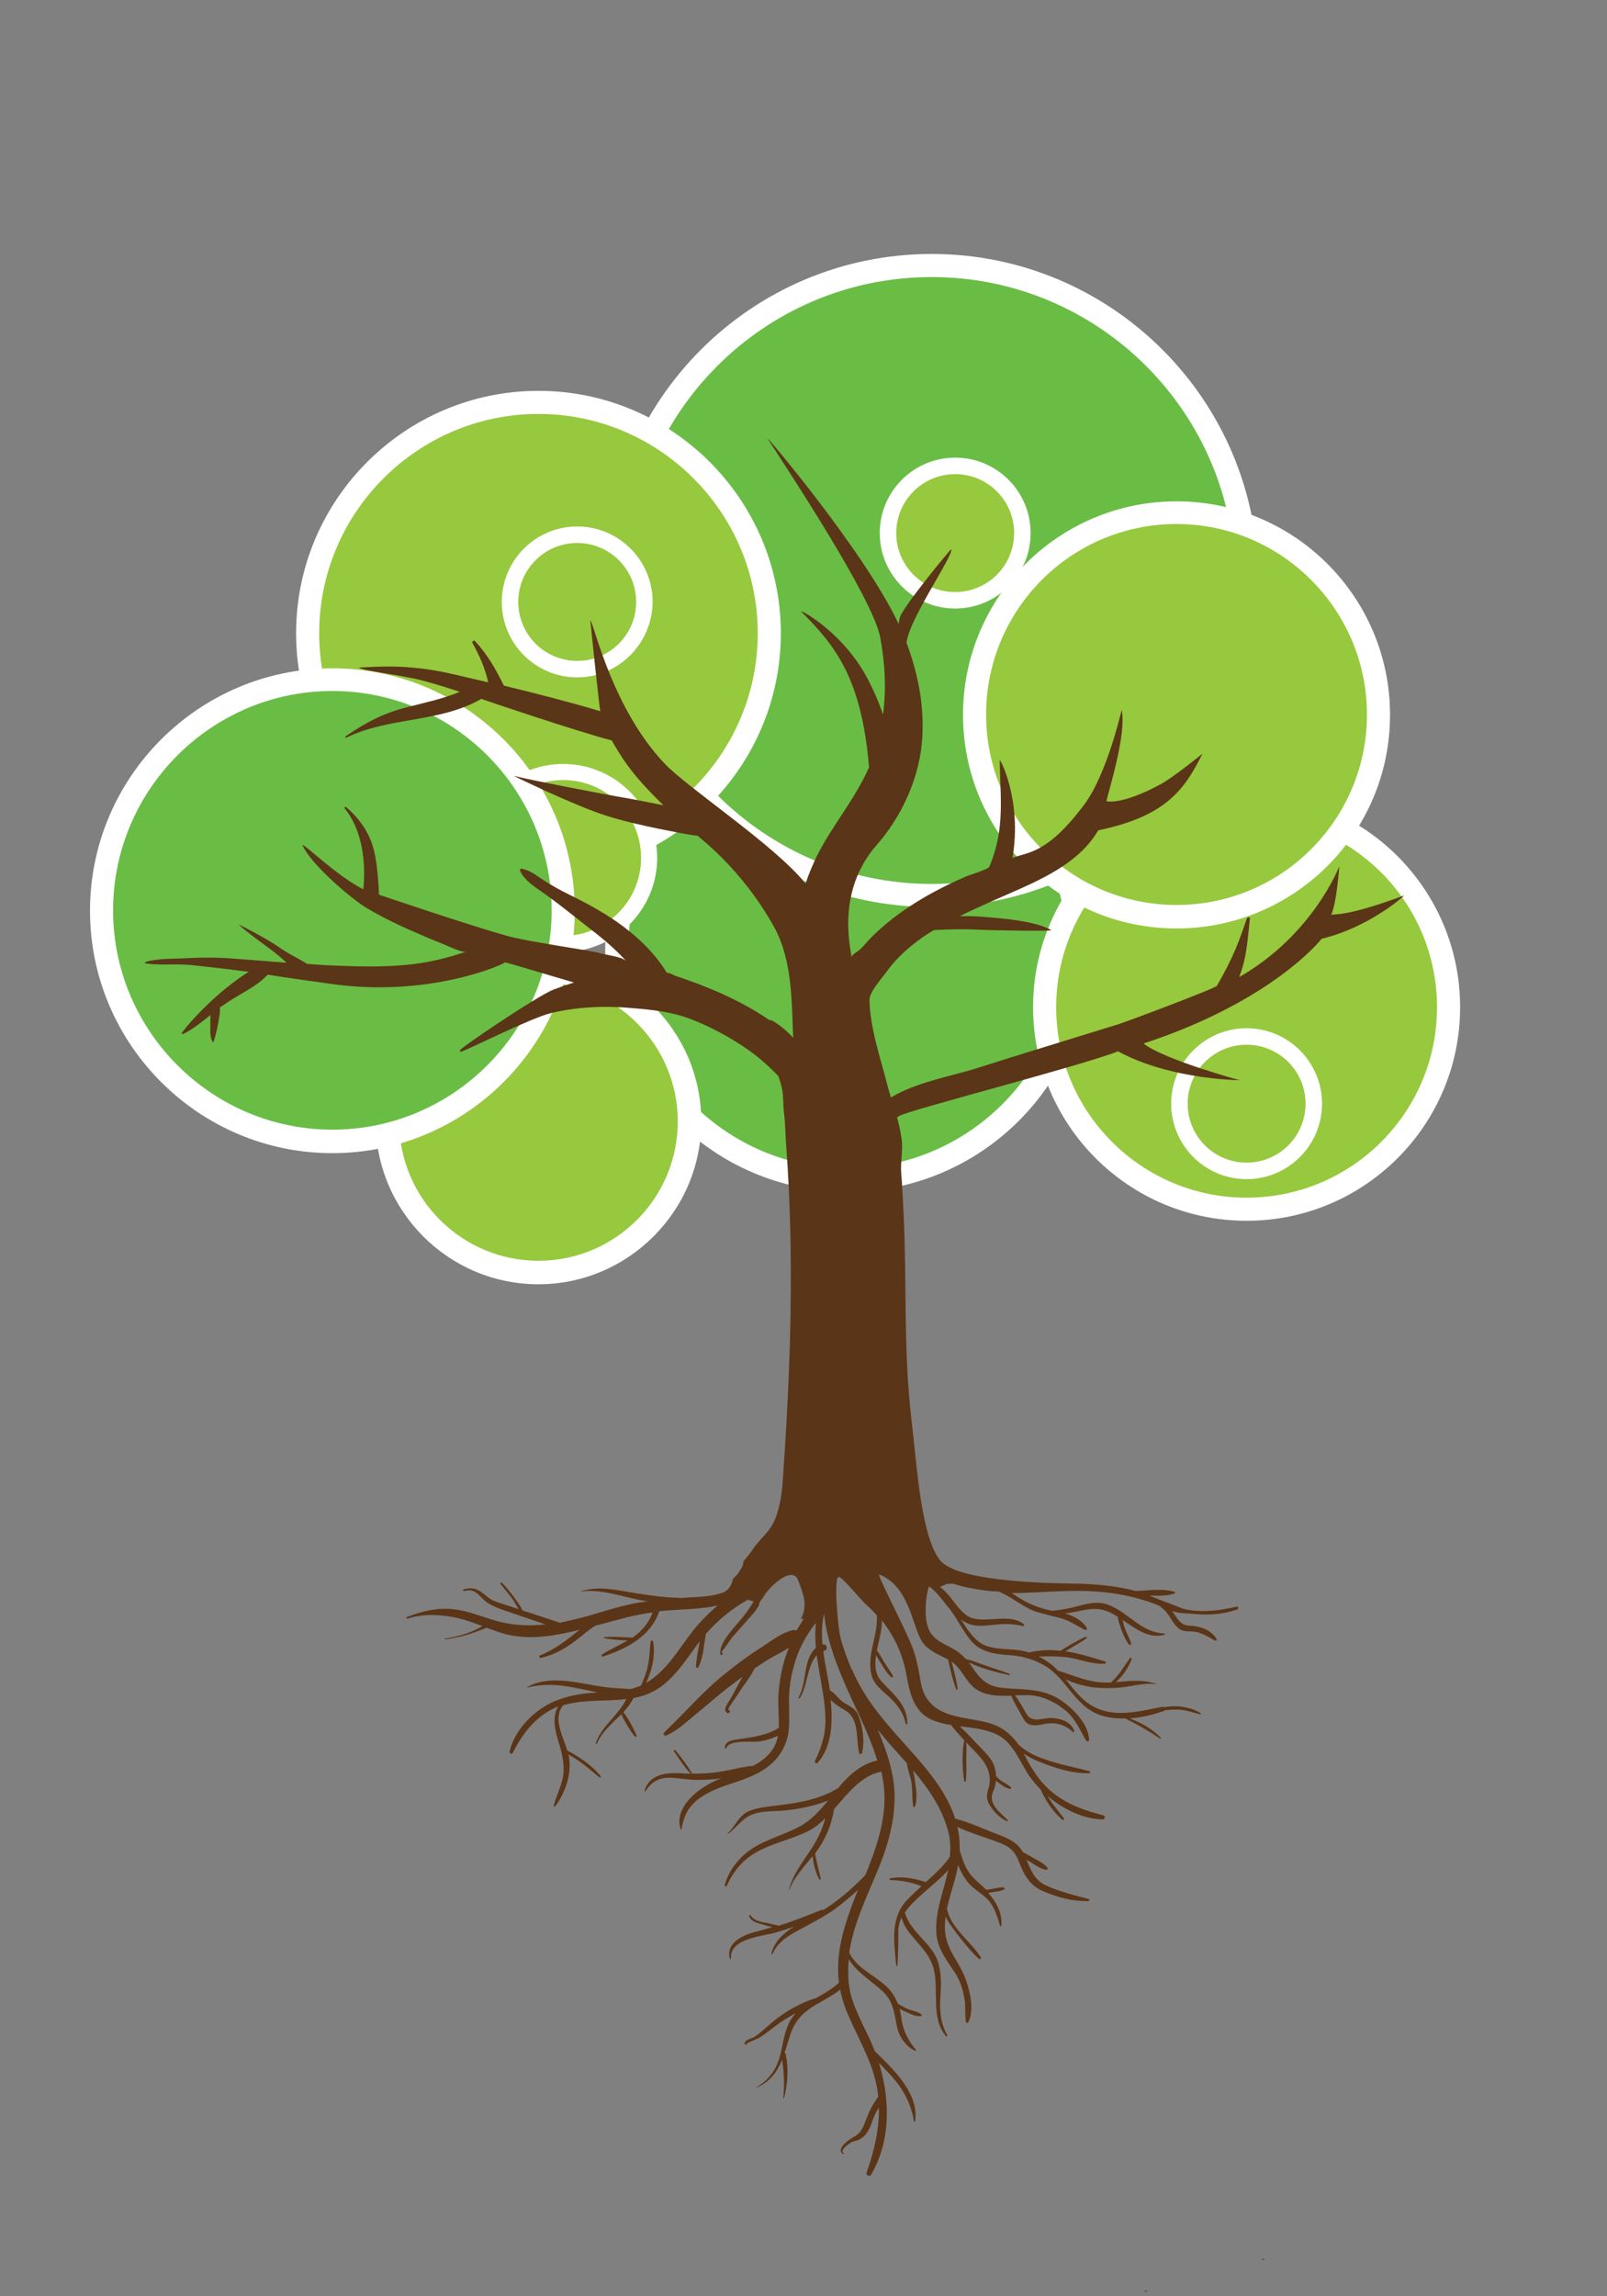 <?xml version="1.0" encoding="utf-8"?>
<svg id="brand-icon" viewBox="0 0 389.874 556.921" version="1.1" xmlns="http://www.w3.org/2000/svg" x="0px" y="0px" enable-background="new 0 0 1400 980" width="389.874px" height="556.921px"><rect x="0" y="0" width="389.874" height="556.921" fill="#808080" stroke="none"/><rect id="ee-background" x="0" y="0" width="389.874" height="556.921" style="fill: white; fill-opacity: 0; pointer-events: none;"/>

<g transform="matrix(1, 0, 0, 1, -904.863, 0)">
		<path d="M 1166.5 230.2 A 56 56 0 0 1 1110.5 286.2 A 56 56 0 0 1 1054.5 230.2 A 56 56 0 0 1 1110.5 174.2 A 56 56 0 0 1 1166.5 230.2 Z" fill="#69BD45"/>
		<path fill="#FFFFFF" d="M1110.5,289.1c-32.4,0-58.8-26.4-58.8-58.8s26.4-58.8,58.8-58.8c32.4,0,58.8,26.4,58.8,58.8&#10;&#9;&#9;&#9;S1142.9,289.1,1110.5,289.1z M1110.5,177c-29.3,0-53.2,23.9-53.2,53.2s23.9,53.2,53.2,53.2c29.3,0,53.2-23.9,53.2-53.2&#10;&#9;&#9;&#9;S1139.8,177,1110.5,177z"/>
	</g><path d="M 1072.1 272 A 36.6 36.6 0 0 1 1035.5 308.6 A 36.6 36.6 0 0 1 998.9 272 A 36.6 36.6 0 0 1 1035.5 235.4 A 36.6 36.6 0 0 1 1072.1 272 Z" fill="#96C93D" transform="matrix(1, 0, 0, 1, -904.863, 0)"/><path fill="#FFFFFF" d="M1035.5,311.5c-21.8,0-39.5-17.7-39.5-39.5s17.7-39.5,39.5-39.5s39.5,17.7,39.5,39.5&#10;&#9;&#9;&#9;S1057.2,311.5,1035.5,311.5z M1035.5,238.2c-18.7,0-33.8,15.2-33.8,33.8c0,18.7,15.2,33.8,33.8,33.8c18.7,0,33.8-15.2,33.8-33.8&#10;&#9;&#9;&#9;C1069.3,253.4,1054.1,238.2,1035.5,238.2z" transform="matrix(1, 0, 0, 1, -904.863, 0)"/><path d="M 1256.3 244.3 A 49 49 0 0 1 1207.3 293.3 A 49 49 0 0 1 1158.3 244.3 A 49 49 0 0 1 1207.3 195.3 A 49 49 0 0 1 1256.3 244.3 Z" fill="#96C93D" transform="matrix(1, 0, 0, 1, -904.863, 0)"/><path fill="#FFFFFF" d="M1207.3,296.1c-28.6,0-51.8-23.2-51.8-51.8s23.2-51.8,51.8-51.8c28.6,0,51.8,23.2,51.8,51.8&#10;&#9;&#9;&#9;S1235.9,296.1,1207.3,296.1z M1207.3,198.1c-25.5,0-46.2,20.7-46.2,46.2s20.7,46.2,46.2,46.2c25.5,0,46.2-20.7,46.2-46.2&#10;&#9;&#9;&#9;S1232.8,198.1,1207.3,198.1z" transform="matrix(1, 0, 0, 1, -904.863, 0)"/><path d="M 1207.3 140.8 A 76.4 76.4 0 0 1 1130.9 217.2 A 76.4 76.4 0 0 1 1054.5 140.8 A 76.4 76.4 0 0 1 1130.9 64.4 A 76.4 76.4 0 0 1 1207.3 140.8 Z" fill="#69BD45" transform="matrix(1, 0, 0, 1, -904.863, 0)"/><path fill="#FFFFFF" d="M1130.9,220c-43.7,0-79.2-35.5-79.2-79.2s35.5-79.2,79.2-79.2c43.7,0,79.2,35.5,79.2,79.2&#10;&#9;&#9;&#9;S1174.6,220,1130.9,220z M1130.9,67.2c-40.6,0-73.6,33-73.6,73.6c0,40.6,33,73.6,73.6,73.6c40.6,0,73.6-33,73.6-73.6&#10;&#9;&#9;&#9;C1204.5,100.2,1171.5,67.2,1130.9,67.2z" transform="matrix(1, 0, 0, 1, -904.863, 0)"/><path d="M 1239.3 173.4 A 49 49 0 0 1 1190.3 222.4 A 49 49 0 0 1 1141.3 173.4 A 49 49 0 0 1 1190.3 124.4 A 49 49 0 0 1 1239.3 173.4 Z" fill="#96C93D" transform="matrix(1, 0, 0, 1, -904.863, 0)"/><path fill="#FFFFFF" d="M1190.3,225.2c-28.6,0-51.8-23.2-51.8-51.8s23.2-51.8,51.8-51.8c28.6,0,51.8,23.2,51.8,51.8&#10;&#9;&#9;&#9;S1218.9,225.2,1190.3,225.2z M1190.3,127.1c-25.5,0-46.2,20.7-46.2,46.2c0,25.5,20.7,46.2,46.2,46.2c25.5,0,46.2-20.7,46.2-46.2&#10;&#9;&#9;&#9;C1236.5,147.9,1215.8,127.1,1190.3,127.1z" transform="matrix(1, 0, 0, 1, -904.863, 0)"/><path d="M 1091.5 153.6 A 56 56 0 0 1 1035.5 209.6 A 56 56 0 0 1 979.5 153.6 A 56 56 0 0 1 1035.5 97.6 A 56 56 0 0 1 1091.5 153.6 Z" fill="#96C93D" transform="matrix(1, 0, 0, 1, -904.863, 0)"/><path fill="#FFFFFF" d="M1035.5,212.4c-32.4,0-58.8-26.4-58.8-58.8c0-32.4,26.4-58.8,58.8-58.8c32.4,0,58.8,26.4,58.8,58.8&#10;&#9;&#9;&#9;C1094.3,186,1067.9,212.4,1035.5,212.4z M1035.5,100.4c-29.3,0-53.2,23.9-53.2,53.2s23.9,53.2,53.2,53.2&#10;&#9;&#9;&#9;c29.3,0,53.2-23.9,53.2-53.2S1064.8,100.4,1035.5,100.4z" transform="matrix(1, 0, 0, 1, -904.863, 0)"/><path d="M 1062.3 208 A 20.8 20.8 0 0 1 1041.5 228.8 A 20.8 20.8 0 0 1 1020.7 208 A 20.8 20.8 0 0 1 1041.5 187.2 A 20.8 20.8 0 0 1 1062.3 208 Z" fill="#96C93D" transform="matrix(1, 0, 0, 1, -904.863, 0)"/><path fill="#FFFFFF" d="M1041.5,230.9c-12.6,0-22.8-10.2-22.8-22.8c0-12.6,10.2-22.8,22.8-22.8c12.6,0,22.8,10.2,22.8,22.8&#10;&#9;&#9;&#9;C1064.3,220.6,1054.1,230.9,1041.5,230.9z M1041.5,189.2c-10.4,0-18.9,8.5-18.9,18.9c0,10.4,8.5,18.9,18.9,18.9&#10;&#9;&#9;&#9;c10.4,0,18.9-8.5,18.9-18.9C1060.4,197.6,1051.9,189.2,1041.5,189.2z" transform="matrix(1, 0, 0, 1, -904.863, 0)"/><path d="M 1061.2 146 A 16.3 16.3 0 0 1 1044.9 162.3 A 16.3 16.3 0 0 1 1028.6 146 A 16.3 16.3 0 0 1 1044.9 129.7 A 16.3 16.3 0 0 1 1061.2 146 Z" fill="#96C93D" transform="matrix(1, 0, 0, 1, -904.863, 0)"/><path fill="#FFFFFF" d="M1044.9,164.3c-10.1,0-18.3-8.2-18.3-18.3c0-10.1,8.2-18.3,18.3-18.3c10.1,0,18.3,8.2,18.3,18.3&#10;&#9;&#9;&#9;C1063.1,156.1,1054.9,164.3,1044.9,164.3z M1044.9,131.7c-7.9,0-14.3,6.4-14.3,14.3s6.4,14.3,14.3,14.3c7.9,0,14.3-6.4,14.3-14.3&#10;&#9;&#9;&#9;S1052.8,131.7,1044.9,131.7z" transform="matrix(1, 0, 0, 1, -904.863, 0)"/><path d="M 1152.9 129.4 A 16.3 16.3 0 0 1 1136.6 145.7 A 16.3 16.3 0 0 1 1120.3 129.4 A 16.3 16.3 0 0 1 1136.6 113.1 A 16.3 16.3 0 0 1 1152.9 129.4 Z" fill="#96C93D" transform="matrix(1, 0, 0, 1, -904.863, 0)"/><path fill="#FFFFFF" d="M1136.6,147.6c-10.1,0-18.3-8.2-18.3-18.3s8.2-18.3,18.3-18.3c10.1,0,18.3,8.2,18.3,18.3&#10;&#9;&#9;&#9;S1146.7,147.6,1136.6,147.6z M1136.6,115c-7.9,0-14.3,6.4-14.3,14.3s6.4,14.3,14.3,14.3c7.9,0,14.3-6.4,14.3-14.3&#10;&#9;&#9;&#9;S1144.5,115,1136.6,115z" transform="matrix(1, 0, 0, 1, -904.863, 0)"/><path d="M 1223.6 267.7 A 16.3 16.3 0 0 1 1207.3 284 A 16.3 16.3 0 0 1 1191 267.7 A 16.3 16.3 0 0 1 1207.3 251.4 A 16.3 16.3 0 0 1 1223.6 267.7 Z" fill="#96C93D" transform="matrix(1, 0, 0, 1, -904.863, 0)"/><path fill="#FFFFFF" d="M1207.3,286c-10.1,0-18.3-8.2-18.3-18.3c0-10.1,8.2-18.3,18.3-18.3s18.3,8.2,18.3,18.3&#10;&#9;&#9;&#9;C1225.6,277.8,1217.4,286,1207.3,286z M1207.3,253.4c-7.9,0-14.3,6.4-14.3,14.3s6.4,14.3,14.3,14.3s14.3-6.4,14.3-14.3&#10;&#9;&#9;&#9;S1215.2,253.4,1207.3,253.4z" transform="matrix(1, 0, 0, 1, -904.863, 0)"/>




<path fill="#274F2A" d="M1211.7,547.9c-0.2,0.2-0.3,0.3-0.3,0.3s-0.2-0.1-0.5-0.3" transform="matrix(1, 0, 0, 1, -904.863, 0)"/><path fill="#274F2A" d="M1183.2,555.6c-0.2,0.2-0.3,0.3-0.3,0.3s-0.2-0.1-0.5-0.3" transform="matrix(1, 0, 0, 1, -904.863, 0)"/>
<path d="M 1238.919 92.108" style="fill: rgb(255, 255, 255); fill-opacity: 1; stroke: rgb(0, 0, 0); stroke-opacity: 1; stroke-width: 0; paint-order: fill;" transform="matrix(1, 0, 0, 1, -904.863, 0)"/><path d="M 1041.5 220.9 A 56 56 0 0 1 985.5 276.9 A 56 56 0 0 1 929.5 220.9 A 56 56 0 0 1 985.5 164.9 A 56 56 0 0 1 1041.5 220.9 Z" fill="#69BD45" transform="matrix(1, 0, 0, 1, -904.863, 0)"/><path fill="#FFFFFF" d="M985.5,279.7c-32.4,0-58.8-26.4-58.8-58.8c0-32.4,26.4-58.8,58.8-58.8c32.4,0,58.8,26.4,58.8,58.8&#10;&#9;&#9;&#9;C1044.3,253.3,1017.9,279.7,985.5,279.7z M985.5,167.6c-29.3,0-53.2,23.9-53.2,53.2c0,29.3,23.9,53.2,53.2,53.2&#10;&#9;&#9;&#9;c29.3,0,53.2-23.9,53.2-53.2C1038.7,191.5,1014.8,167.6,985.5,167.6z" transform="matrix(1, 0, 0, 1, -904.863, 0)"/><path fill="#5B3517" d="M1245.5,217.2c-14.3,5.3-16.8,4.4-17.7,4.7c1.3-2.4,2-11.8,2-11.8s-6.3,16.6-24.3,26.9&#10;&#9;&#9;&#9;c1.9-4.9,2-9,2.6-14.2c0-0.4-0.6-0.4-0.7-0.1c-2,5.7-3.1,9.1-7.3,16.4c-0.3,0.6-20.8,8.3-23.8,9.3c-11.6,3.6-23.2,7.1-34.8,10.8&#10;&#9;&#9;&#9;c-6.1,1.9-14.4,3.3-20.5,7c-0.3-0.9-0.5-1.9-0.8-2.8c-1.7-6.8-4.2-13.7-4.4-20.8c0-2.1,3.1-5.4,4.3-7.1c2.3-3.2,5.3-5.8,8.5-8.1&#10;&#9;&#9;&#9;c0.9-0.6,1.8-1.2,2.8-1.8c3.7-0.2,7.3-0.3,11-0.1c4.4,0.2,18.1,0.4,17.5,0.1c-3.7-2.2-12.1-2.9-16.3-3.2c-2-0.2-3.9-0.2-5.9-0.2&#10;&#9;&#9;&#9;c3.7-1.8,7.5-3.5,11.2-5.1c8.2-3.6,17.7-7.6,22.4-15.7c16.9-3.5,21.1-10.3,25.3-18.6c0,0-7.1,5.8-10.3,7.5c-9.3,5-13,4.1-13,4&#10;&#9;&#9;&#9;c0.5-2.5,4.9-16.1,3.7-22.1c0-0.2-3.5,15.6-9.2,23.1c-9.1,12.1-13.7,11.3-17.3,12.8c2.4-14-3.1-24.3-3.1-23.7&#10;&#9;&#9;&#9;c0.1,7.8,1.1,15-1.4,22.8c-0.3,1-0.7,2-1.1,3c-0.3,0.7-4.8,2-5.7,2.4c-8.3,3.6-16.5,8.3-23,14.8c-0.9,0.9-1.7,2-2.7,2.9&#10;&#9;&#9;&#9;c-0.7,0.6-1.6,1-2.1,1.8c0.3-0.6-4.3-15.3,6.2-27.2c5.8-6.6,10-15.5,10.9-24.5c0.8-8.5-0.8-16.7-3.7-24.5&#10;&#9;&#9;&#9;c0.6-5.7,11-20.5,10.9-22.7c0-0.4-11.9,14.2-12.5,16.5c-0.1,0.5-0.3,1.1-0.3,1.7c-8.1-17.4-32.8-46.6-31.8-45&#10;&#9;&#9;&#9;c5.2,8,25.4,38.6,27.3,48.1c1.2,6.4,1.5,12.6,0.7,18.8c-0.9-2.6-1.9-5-3.1-7.4c-6-12.5-17.7-18.5-16.7-17.5&#10;&#9;&#9;&#9;c8.1,8.1,14.6,16,16.4,37.7c-3.3,7.6-9,14.2-12.7,21.6c-0.9,1.9-1.9,4.2-2.7,6.6c-7.7-9.5-28.8-23.3-34.3-29.2&#10;&#9;&#9;&#9;c-12.5-13.3-16.8-32.9-17.9-34.7c-0.1-0.2,2.2,21.5,2.4,22.1c-7.7-2.3-15.6-4.3-23.4-6.2c-1.9-3.9-4-7.6-7-10.8&#10;&#9;&#9;&#9;c-0.3-0.3-0.8,0.1-0.6,0.5c1.7,3,3.1,6.2,3.8,9.5c-0.1,0-0.3-0.1-0.4-0.1c-5.4-1.2-10.7-2.7-16.2-3.3c-5.5-0.6-8.8-0.5-14.7-0.2&#10;&#9;&#9;&#9;c0.1,0.7,10.3,1.8,15.5,3.2c3,0.8,5.9,1.7,8.9,2.7c-4.3,1.8-8.9,2.7-13.4,3.9c-5.4,1.4-9.8,3.8-14.3,6.9c-0.2,0.1,0,0.5,0.2,0.3&#10;&#9;&#9;&#9;c10.3-5,22.4-3.6,32.4-9.2c0.1-0.1,0.2-0.1,0.3-0.2c0.5,0.2,22.9,7.8,31.7,10.1c0.8,1.5,1.7,2.9,2.6,4.3c2.8,4.2,6.3,7.9,9.9,11.4&#10;&#9;&#9;&#9;c-3.7-0.7-7.4-1.5-11.1-2.1c-4-0.7-20.7-3.9-25.1-5c-0.4-0.1,7.2,3.5,10.9,5.1c3.9,1.7,7.6,3.3,11.6,4.6c4.2,1.3,8.6,2.3,13,3.2&#10;&#9;&#9;&#9;c2.8,0.5,5.9,1.3,9,1.6c0.4,0.4,0.8,0.7,1.3,1.1c2,1.7,10.7,9.1,17.3,21.1c4.4,8.1,4.2,17.7,4.6,26.8c-1.4-1.5-3-2.9-4.8-4&#10;&#9;&#9;&#9;c-0.3-0.2-0.6-0.3-1-0.3c-7-4.8-14.9-8.1-23-10.8c-0.5-0.3-1.2-0.6-1.9-0.7c-3-5-7.6-9.2-12.2-12.4c-3.8-2.6-7.7-4.7-11.8-6.7&#10;&#9;&#9;&#9;c-2.1-1-4.1-2.2-6-3.4c-1.7-1.1-3.2-2.4-5.3-2.7c-0.2,0-0.3,0.2-0.3,0.4c1.1,2.8,4.8,4.7,7.1,6.5c3.6,2.6,7.1,5.5,10.6,8.2&#10;&#9;&#9;&#9;c3,2.3,5.7,4.7,8.1,7.3c-0.9-1-4.9-1.5-6.3-1.9c-2.4-0.7-17.7-2.8-22.6-4.2c-9.3-2.6-30.5-9.8-31.1-10c0-0.1-0.2-6.7-1.2-10.7&#10;&#9;&#9;&#9;c-0.8-3.2-2.5-6.8-6.7-10.5c-0.3-0.2-0.6,0-0.4,0.3c4.2,5.1,5.2,13,4.5,19.6c-6.6-3.3-15.2-11.9-14.7-10.6&#10;&#9;&#9;&#9;c1.9,4.4,11.8,13,15.8,15.3c3.9,2.3,7.9,4.2,12.1,6c1.8,0.8,3.7,1.6,5.5,2.3c1.2,0.4,5.1,2.5,6.3,2.1c-4.4,1.5-8.8,2.6-13.4,3.1&#10;&#9;&#9;&#9;c-6.9,0.8-13.9,0.5-20.8,0.2c-1.5-0.1-2.9-0.2-4.4-0.3c-2.2-1.4-4.7-2.5-6.9-4.1c-3-2.1-10.2-5.8-9.7-5.4c2.5,2.2,5.2,4.1,7.9,6.1&#10;&#9;&#9;&#9;c1.3,1,2.5,2,3.7,3.1c-4.3-0.3-8.7-0.7-13-1c-3.8-0.3-7.5-0.3-11.2-0.1c-3.3,0.2-6.9,0-10,0.9c-0.2,0.1-0.2,0.4,0.1,0.4&#10;&#9;&#9;&#9;c3.7,0.5,7.5,0,11.2,0.4c3.7,0.4,7.5,0.8,11.2,1.3c0.9,0.1,1.7,0.2,2.5,0.3c-7.6,4.8-14.2,12-16.2,14.8c-0.1,0.2,0.1,0.4,0.3,0.3&#10;&#9;&#9;&#9;c2.4-1.2,4.5-2.9,6.6-4.6c0,0.8,0,1.6,0,2.3c0,1.4-0.2,3,0.6,4.3c0.3,0.5,2-7,1.7-8.4c0.3-0.3,0.7-0.5,1-0.7&#10;&#9;&#9;&#9;c3.3-2.4,7.7-4.2,10.4-7.1c0.1-0.1,0.1-0.1,0.2-0.2c5,0.8,10.1,1.5,15.1,2.2c24,3.5,42.2-4.7,42.5-5.2c0.8,0.2,1.7,0.5,2.5,0.7&#10;&#9;&#9;&#9;c4.7,1.4,9.5,2.8,14.2,4.2c-1.6,0.5-3.3,1.1-4.9,1.7c-4.1,1.6-23,14.4-22.8,14.8c0.1,0.1,0.1,0.2,0.2,0.3c0.2,0.3,17.2-8.3,22-9.4&#10;&#9;&#9;&#9;c6.4-1.5,13-1.8,19.5-1.2c4.9,0.4,9.8,0.9,14.4,2.7c4.7,1.8,9.3,4.3,13.4,7.1c2.8,1.9,5.4,4.2,7.8,6.7c0.3,0.9,0.6,1.8,0.8,2.7&#10;&#9;&#9;&#9;c0.5,2,0.3,4.3,0.6,6.4c0.3,2.6,0.3,5.2,0.5,7.8c2,26.8,1.1,53.9-0.8,80.7c-0.2,3.3-0.6,6.5-1.8,9.6c-1.3,3.5-3.7,4.8-5.5,7.6&#10;&#9;&#9;&#9;c-0.7,1-1.4,1.9-2.2,2.8c0,0,0,0,0,0c0,0.1-0.1,0.1-0.1,0.2c0,0.5-0.1,0.9-0.4,1.4c-0.6,1.1-1.2,2-2.1,2.7c-0.3,1.6-1.1,3-2.8,3.5&#10;&#9;&#9;&#9;c-2.7,0.9-5.7,0.9-8.5,1.1c-0.4,0-0.9,0.1-1.3,0.1c-1.1-0.1-2.3-0.1-3.4-0.2c-2.6-0.2-5.2-0.6-7.8-1c-4.4-0.7-8.5-1.8-12.9-0.5&#10;&#9;&#9;&#9;c-0.1,0-0.1,0.1,0,0.1c4.7-0.6,9.6,1.2,14.2,2.1c0.6,0.1,1.2,0.2,1.8,0.3c-0.7,0.1-1.5,0.2-2.2,0.3c-3.8,0.7-7.5,1.8-11.1,2.9&#10;&#9;&#9;&#9;c-2.6,0.8-5.3,1.4-8,2c-3-1-6-2-9.1-3c-0.5-1.2-1.4-2.3-2.1-3.3c-0.9-1.2-1.8-2.4-2.9-3.4c-0.2-0.2-0.4,0.1-0.3,0.3&#10;&#9;&#9;&#9;c1,1.3,2.1,2.5,3,3.8c0.5,0.7,0.9,1.6,1.4,2.3c-0.9-0.3-1.8-0.6-2.7-0.9c-1-0.3-2-0.6-3-1c-1.3-0.4-2.2-1.4-3.3-2.2&#10;&#9;&#9;&#9;c-1.3-1-2.7-1.2-4.3-0.7c-0.3,0.1-0.2,0.5,0.1,0.4c3-0.8,3.7,1.6,5.7,2.9c1.6,1,3.4,1.6,5.2,2.2c2.9,1,5.8,2,8.8,3&#10;&#9;&#9;&#9;c-3.9,0.4-7.7,0.3-11.7-0.8c-3.6-1-7-2.5-10.7-2.9c-3.9-0.4-7.6,0.5-11.2,1.9c-0.3,0.1-0.2,0.5,0.1,0.4c4-1.3,8.3-1,12.4-0.1&#10;&#9;&#9;&#9;c2,0.5,3.9,1.2,5.8,1.9c-2.8,1.7-6,2.6-9.1,3c-0.1,0-0.1,0.2,0,0.2c3.6-0.4,6.8-1.4,10.1-2.8c1.7,0.6,3.4,1.3,5.2,1.7&#10;&#9;&#9;&#9;c5.8,1.3,11.7,0.2,17.4-1.2c-3,2.4-5.9,4.7-9.6,6.2c-0.4,0.1-0.2,0.7,0.2,0.6c3.7-0.8,6.6-2.7,9.5-5c1.2-1,2.4-2,3.7-2.8&#10;&#9;&#9;&#9;c0.5-0.1,1.1-0.3,1.6-0.4c4.1-1.1,8.1-2.3,12.3-2.8c-0.9,2.4-2.4,4.3-4.6,5.9c-0.1,0.1-0.2,0.2-0.4,0.2c-2.3-0.1-4.6-0.3-6.8-0.1&#10;&#9;&#9;&#9;c-0.1,0-0.2,0.2,0,0.2c1.8,0.4,3.8,0.5,5.7,0.6c-2,1.2-4.2,2.1-6.2,3.4c-0.2,0.1-0.1,0.5,0.2,0.5c5.9-1.9,11.7-5,13.7-11&#10;&#9;&#9;&#9;c3.8-0.4,7.6-0.4,11.3-0.9c1-0.1,1.9-0.3,2.9-0.5c-2.2,1.8-4.2,3.9-6,6.1c-3.5,4.5-6.4,9.8-11.4,12.7c1.5-3.1,2.3-6.8,1.7-10.1&#10;&#9;&#9;&#9;c-0.1-0.3-0.5-0.2-0.6,0.1c-0.2,1.8-0.2,3.6-0.6,5.5c-0.3,1.8-1,3.5-1.7,5.1c-0.4,0.2-0.9,0.4-1.3,0.5c-0.5,0.2-0.9,0.3-1.4,0.4&#10;&#9;&#9;&#9;c-1.7-0.2-3.5-0.2-5.2-0.4c-2.7-0.3-5.4-0.9-8.1-1.3c-3.7-0.6-8.2-0.8-11.6,1.2c-0.1,0,0,0.1,0.1,0.1c4.7-1.2,9-0.5,13.6,0.5&#10;&#9;&#9;&#9;c1.1,0.2,2.3,0.5,3.4,0.7c-0.4,0-0.9,0.1-1.3,0.1c-3.2,0.2-6.2,0.8-9.1,2c-5,2.1-9.7,6.8-11,12.2c-0.1,0.5,0.6,0.8,0.8,0.3&#10;&#9;&#9;&#9;c2.5-5,5.9-9.2,11-11.2c-1.3,2-1,4.8-0.3,7.3c0.8,2.8,1.7,5.3,1.6,8.3c-0.1,3-1.6,5.5-2.4,8.4c-0.1,0.2,0.2,0.3,0.4,0.2&#10;&#9;&#9;&#9;c2.4-3.3,4-7.8,3.3-11.9c0-0.2-0.1-0.5-0.2-0.7c1.2,0.7,2.3,1.4,3.4,2.2c1.5,1.1,2.8,2.3,4.2,3.4c0.2,0.2,0.4-0.2,0.3-0.3&#10;&#9;&#9;&#9;c-2-2.5-5.2-4.7-8.1-6.2c-1.1-3.6-3.6-7.9-1-11c0.4-0.1,0.8-0.2,1.2-0.3c4.6-1.1,9.4-0.6,14.1-1.2c-1.8,3.9-6,6.5-7.4,10.7&#10;&#9;&#9;&#9;c-0.1,0.2,0.2,0.2,0.3,0.1c1.2-2.9,3.7-4.9,5.9-7.1c0.9,1.9,2,3.8,3.3,5.4c0.1,0.2,0.4,0,0.4-0.2c-0.8-2-1.9-4-3.2-5.7&#10;&#9;&#9;&#9;c0.9-1,1.8-2.1,2.4-3.4c1.3-0.3,2.6-0.6,3.9-1.2c5.2-2.2,8.5-7.6,11.7-11.9c0.1-0.2,0.3-0.4,0.5-0.6c0,0.2,0,0.4-0.1,0.6&#10;&#9;&#9;&#9;c-0.3,1.8-0.7,3.6-0.8,5.4c0,0.3,0.5,0.5,0.6,0.2c0.8-1.7,1.2-3.6,1.4-5.5c0.1-0.8,0.3-1.7,0.4-2.6c2.9-3.3,6.3-6.1,10.2-8.3&#10;&#9;&#9;&#9;c0.5,0.2,0.9,0.3,1.4,0.4c-1,1.8-2.3,3.5-3.7,5.1c-1.5,1.8-4.6,5-4.4,7.6c0,0.2,0.2,0.3,0.3,0.3l0.1,0c0.1,0,0.2-0.1,0.2-0.2&#10;&#9;&#9;&#9;c0,0,0-0.1,0-0.1c0-0.3-0.3-0.3-0.4-0.1c0.2-0.6,1-1.4,1.4-2c0.6-1,1.4-2,2.2-2.9c1.3-1.5,2.7-3,4-4.5c0.6-0.7,1.1-1.4,1.6-2.2&#10;&#9;&#9;&#9;c0-0.3,0.1-0.7,0.3-1c0.2-0.3,0.5-0.6,0.7-0.9c0.8-1.9,7-8.2,8.5-4.2c1.2,3.1,2.5,6.3,0.6,9.4c0.1-0.1,0.5-0.1,0.7-0.1&#10;&#9;&#9;&#9;c-0.4,1-1.2,1.9-1.7,2.9c-0.3-0.1-0.6-0.2-0.9-0.1c-2.8,0.6-5.6,2.9-8,4.4c-2.8,1.8-5.5,3.8-8.1,5.9c-5.5,4.3-10,9.7-15.1,14.5&#10;&#9;&#9;&#9;c-0.3,0.3,0,0.9,0.4,0.8c2.6-1.1,4.7-3.1,6.9-4.9c2.7-2.2,5.3-4.5,8.1-6.7c1.2-0.9,2.4-1.8,3.6-2.7c0,0.1-0.1,0.1-0.1,0.2&#10;&#9;&#9;&#9;c-0.9,1.6-1.7,3.2-2.6,4.8c-0.5,1-2.4,3-1,3.8c0.1,0,0.2,0.1,0.3,0c0.1-0.1,0.2-0.1,0.3-0.2c0.2-0.2,0-0.5-0.2-0.4&#10;&#9;&#9;&#9;c-0.2-0.5,0-0.9,0.4-1.3c0.3-0.5,0.6-1,1-1.5c0.7-1,1.3-2,2-3c0.9-1.3,2.1-2.8,2.8-4.4c0.8-0.5,1.6-1.1,2.4-1.6&#10;&#9;&#9;&#9;c1.8-1.2,4.1-2.2,6-3.5c-0.2,0.5-0.4,1-0.6,1.5c-1,2.8-1.6,5.8-1.9,8.9c-0.3,3,0.1,6.1,0,9.1c-2.8,1.8-6.2,2.2-9.4,2.7&#10;&#9;&#9;&#9;c-1.4,0.2-3.6,0.3-3.7,2.1c0,0.2,0.4,0.3,0.4,0.1c0.6-2.1,6.1-1.4,7.8-1.6c1.7-0.2,3.2-0.7,4.7-1.4c-0.6,3.5-3,5.7-6,7.3&#10;&#9;&#9;&#9;c-2.6,0.2-5.2,1-7.9,1.4c-2.3,0.4-4.6,0.5-6.9,0.5c-1.2-2-2.6-3.9-4.1-5.7c-0.2-0.2-0.5,0.1-0.3,0.3c1.2,1.8,2.5,3.8,4,5.4&#10;&#9;&#9;&#9;c-0.7,0-1.4,0-2.2-0.1c-3.7-0.2-7.8,0.2-9,4.3c0,0.1,0.1,0.2,0.2,0.1c1.6-2.4,3.5-3.5,6.4-3.3c2.3,0.1,4.5,0.6,6.8,0.5&#10;&#9;&#9;&#9;c1.7,0,3.5-0.1,5.3-0.4c-0.5,0.2-1.1,0.4-1.6,0.7c-4.1,1.8-10,6.4-8.3,11.7c0,0.1,0.2,0.1,0.2,0c0.6-3.6,1.9-5.9,4.9-7.9&#10;&#9;&#9;&#9;c2.7-1.8,6-2.8,9-3.8c5-1.7,9.5-4.1,11.4-9.3c1.1-2.8,0.8-6,0.8-8.9c-0.1-3.1,0.2-6.1,1-9.1c1-4.1,2.9-7.8,5.5-11.1&#10;&#9;&#9;&#9;c0,0.5-0.1,0.9-0.1,1.3c-0.1,1.6,0,3.2,0.1,4.8c-3.2,2.8-2.1,8.4-4.2,12c-0.1,0.2,0.2,0.3,0.3,0.2c1.9-2.9,1.7-7.8,4.1-10.4&#10;&#9;&#9;&#9;c0.2,1.5,0.5,2.9,0.7,4.4c0.6,3.5,1.3,6.9,1.4,10.4c0.2,3.9-0.8,7.3-2.5,10.8c-0.2,0.4,0.3,0.8,0.6,0.5c3.6-4,3.7-10.1,3.2-15.3&#10;&#9;&#9;&#9;c1,1.1,2.6,2,3.6,2.6c3.4,2,2.5,7,3.3,10.3c0.1,0.3,0.6,0.3,0.7,0c0.7-2.9,0.2-6.6-1-9.4c-0.7-1.5-2.3-2.1-3.5-2.9&#10;&#9;&#9;&#9;c-1.2-0.8-2.1-2.3-3.3-2.9c-0.4-3-1.2-6.3-1.6-9.5c0.1-0.1,0.2-0.1,0.3-0.1c1-0.4,0.5-1.8-0.5-1.5c-0.2-2.6-0.2-5.1,0.4-7.5&#10;&#9;&#9;&#9;c0.7,7.2,3.9,14.6,6.6,20.5c2.3,4.9,4.7,9.9,6.3,15.1c-3.7,0.8-6.6,3.3-9,6.1c-0.2,0.2-0.3,0.4-0.5,0.6&#10;&#9;&#9;&#9;c-4.7,2.9-10.2,3.7-15.6,4.3c-2.2,0.3-4.3,0.5-6.3,1.4c-2.2,1.1-3.2,3.7-4.9,5.3c-0.1,0.1,0,0.2,0.1,0.1c2.1-1.5,3.3-3.7,5.9-4.7&#10;&#9;&#9;&#9;c2.5-1,5.6-0.7,8.2-1c3.5-0.4,7-1.1,10.2-2.4c-2,2.4-4,4.7-6.9,6.3c-3.9,2.1-8.2,3.1-11.9,5.6c-2.9,2-5.4,5.2-6.3,8.6&#10;&#9;&#9;&#9;c-0.1,0.3,0.4,0.5,0.5,0.2c1.8-4,4.4-6.9,8.4-8.8c3.5-1.7,7.5-2.6,11-4.3c1.7-0.8,3.2-2,4.5-3.3c-0.8,3-2.1,5.6-3.9,8.2&#10;&#9;&#9;&#9;c-2,3-4.1,5.7-4.9,9.2c0,0.1,0.1,0.1,0.1,0c1.1-3.2,3.6-5.6,5.6-8.2c0.2,1.9,0.7,3.9,1.6,5.6c0.1,0.2,0.4,0.1,0.4-0.1&#10;&#9;&#9;&#9;c-0.5-2-1-4.1-1.4-6.1c0.1-0.1,0.1-0.2,0.2-0.3c2.3-3.1,3.8-6.6,4.4-10.4c0,0,0-0.1,0-0.1c3.4-3.8,6.5-8.1,11.5-9.1&#10;&#9;&#9;&#9;c0.1,0.5,0.2,1,0.3,1.6c1.4,7.2-0.6,14.3-3.2,21c-0.3,0.8-0.6,1.6-1,2.5c-0.9,1-2,2-3,2.9c-2.2,2.1-4.6,3.9-7.2,5.6&#10;&#9;&#9;&#9;c-0.2-0.1-0.4-0.1-0.6,0c-3.4,1.4-6.8,2.7-10.2,3.8c-0.8-0.2-1.6-0.4-2.5-0.6c-1.5-0.3-3.4-0.5-4.3-1.9c-0.1-0.2-0.4-0.1-0.4,0.1&#10;&#9;&#9;&#9;c0.4,1.1,1.3,1.5,2.3,1.8c1.1,0.3,2.3,0.7,3.4,0.9c-1.4,0.4-2.9,0.9-4.3,1.2c-2.9,0.8-7,2.6-6.1,6.4c0,0.2,0.4,0.2,0.3,0&#10;&#9;&#9;&#9;c-0.3-4.9,7.6-5.3,11-6.3c1.4-0.4,2.9-0.9,4.3-1.4c-2.5,1.6-4.7,3.5-5.5,6.5c0,0.2,0.2,0.3,0.3,0.1c1.4-3.1,4-4.5,6.8-6&#10;&#9;&#9;&#9;c2.8-1.5,5.5-2.9,8.1-4.7c2-1.5,4-3.1,5.8-4.8c-1.6,4.1-3.2,8.2-4.1,12.6c-0.7,3.4-0.9,6.7-0.5,9.9c-1.7,1.6-3.7,2.7-5.7,3.8&#10;&#9;&#9;&#9;c0,0-0.1,0-0.1,0c-3.4,1.1-6.5,2.8-9.4,5c-1.8,1.4-3.3,3-5.2,4.3c-0.8,0.5-2.2,0.6-2.5,1.6c0,0.1,0,0.2,0.1,0.2&#10;&#9;&#9;&#9;c0.2,0.2,0.2,0.1,0.4,0.1c0,0,0.1-0.1,0.1-0.1c0,0,0-0.1,0-0.1c0,0,0-0.1-0.1-0.1c0.5-0.2,2.8-1.2,3-1.3c1.5-0.9,2.9-2.1,4.3-3.1&#10;&#9;&#9;&#9;c1.4-1.1,3-2,4.6-2.9c-0.4,0.5-0.8,1-1.2,1.6c-1.4,2.4-1.8,5.3-2.4,8c-0.8,3.6-2.6,6.4-5.8,8.3c-0.1,0.1,0,0.2,0.1,0.1&#10;&#9;&#9;&#9;c3.2-1.5,4.9-3.9,6-6.7c0.5,3,0.6,6.2,0.3,9.2c0,0.1,0.2,0.2,0.2,0c0.9-3.5,1.1-6.9,0.4-10.5c0-0.2-0.2-0.3-0.3-0.4&#10;&#9;&#9;&#9;c0.5-1.4,0.9-2.9,1.4-4.4c1.1-3.4,3.2-5.5,6.3-7.3c2-1.2,4-2.2,5.8-3.6c0.4,2.1,1.1,4.2,2,6.3c2.6,6,5.9,11.3,7,17.8&#10;&#9;&#9;&#9;c0.1,0.6,0.2,1.2,0.2,1.9c-1,1.4-1.9,2.9-2.5,4.5c-0.9,2-1.2,4.1-3.4,5.2c-0.8,0.4-4.4,2.8-2.7,4.1c0.1,0.1,0.2,0.1,0.2,0l0.1-0.1&#10;&#9;&#9;&#9;c0,0,0-0.1,0-0.1c0,0-0.1,0-0.1-0.1c-0.1,0-0.2,0.1-0.1,0.1c-0.8-0.8,1.8-2.6,2.5-2.8c0.4-0.1,0.9-0.2,1.3-0.4&#10;&#9;&#9;&#9;c1-0.5,1.6-1,2.1-1.9c0.8-1.1,1.1-2.6,1.7-3.9c0.3-0.7,0.7-1.4,1.1-2c0.1,5.4-1.2,10.7-3,15.8c-0.2,0.6,0.7,1,1.1,0.5&#10;&#9;&#9;&#9;c3.4-5.9,4.3-12.4,3.6-18.9c0-0.1,0-0.1,0-0.2c-0.3-2.7-0.9-5.4-1.7-8.1c1,1.1,2.1,2.2,3,3.2c2.9,3.2,4.8,6.7,5.5,11&#10;&#9;&#9;&#9;c0,0.2,0.2,0.1,0.3,0c0.9-6.7-5-12.3-9.8-17c-0.5-1.3-1.1-2.7-1.7-3.9c-1.4-2.9-2.9-5.9-3.9-9c-0.9-3-1-6.2-0.7-9.4&#10;&#9;&#9;&#9;c1.8,3.1,5.5,5.3,8,7.6c2.8,2.5,3,5.4,3.7,8.9c0.5,2.3,2.2,4.7,4.3,5.7c0.2,0.1,0.4-0.1,0.2-0.3c-2-2.5-3.1-4.7-3.5-7.9&#10;&#9;&#9;&#9;c-0.1-0.7-0.2-1.4-0.4-2c0.5,0.3,1.1,0.6,1.6,0.8c1.1,0.5,2.4,1.2,3.6,1c0.2,0,0.3-0.3,0.1-0.4c-0.9-0.7-2.2-0.9-3.3-1.3&#10;&#9;&#9;&#9;c-0.8-0.4-1.6-0.8-2.4-1.3c-0.4-1-0.9-1.9-1.6-2.9c-2.8-3.6-8.3-5.3-10.2-9.5c1-6.7,4-13,6.6-19.2c2.5-5.9,4.4-12.1,4.4-18.5&#10;&#9;&#9;&#9;c0-5.7-1.9-11.2-4.1-16.4c2.2,2.8,4.7,5.5,7.1,8.2c0.1,1.4,0.7,2.8,1,4.1c0.4,2.1,0.2,4.2,0.5,6.3c0,0.3,0.4,0.2,0.5,0&#10;&#9;&#9;&#9;c0.5-1.8,0.3-3.9,0-5.8c-0.1-0.9-0.3-1.9-0.5-2.9c3.7,4.4,7,9.1,8.5,14.8c0.6,2.1,0.6,4.2,0.4,6.2c-1.6,2.3-3.7,4.2-5.8,6.1&#10;&#9;&#9;&#9;c-2.9-0.9-5.7-1.5-8.7-0.9c-0.2,0-0.2,0.4,0.1,0.4c2.6,0.1,5.2,0.5,7.5,1.5c-1.3,1.2-2.6,2.4-3.8,3.7c-3.8,4.4-2.8,10.1-2.3,15.5&#10;&#9;&#9;&#9;c0,0.2,0.3,0.2,0.3,0c0.2-2.8,0.2-5.5,0.2-8.3c0-1.2,0.3-2.3,0.8-3.3c0.4,1.5,1.2,2.9,2.3,4.2c2.2,2.7,4.6,4.8,5.5,8.3&#10;&#9;&#9;&#9;c1.3,5.2-0.8,11.9,3,16.3c0.1,0.1,0.3,0,0.3-0.2c-1.6-2.9-1.9-5.8-1.7-9.1c0.2-2.8,0.3-5.4-0.4-8.2c-1.3-5-6.8-7.5-8.2-12.5&#10;&#9;&#9;&#9;c0.9-1.4,2.1-2.5,3.3-3.7c2.4-2.2,5-4.2,7.2-6.6c-1,4.8-3,9.5-2.9,14.5c0,4.1,2.3,7,4.5,10.3c1.2,1.8,1.9,3.9,2.3,6.1&#10;&#9;&#9;&#9;c0.4,1.9,0.1,3.9,0.4,5.9c0,0.3,0.5,0.3,0.6,0.1c1.4-3.1,0.5-7-0.5-10c-1.3-4.1-4.6-7.2-5.1-11.6c-0.2-1.4-0.1-2.8,0.1-4.1&#10;&#9;&#9;&#9;c0.4,1,1,1.9,1.6,2.7c1.9,2.6,4.1,5.4,6.4,7.6c0.3,0.2,0.7-0.1,0.5-0.4c-2.4-3.8-7.4-7.2-8.2-11.8c0.5-2.2,1.2-4.4,1.8-6.6&#10;&#9;&#9;&#9;c0.4-1.3,0.7-2.7,0.9-4c0.6,1.6,1.5,3.2,2.6,4.5c1.3,1.5,3.1,2.4,4.5,3.8c1.7,1.8,2.4,4.2,3.1,6.5c0.1,0.2,0.3,0.1,0.3,0&#10;&#9;&#9;&#9;c0.3-3-1.2-5.8-3.2-8c0.4,0,0.8-0.1,1.2-0.2c0.9-0.1,1.8-0.2,2.7-0.6c0.2-0.1,0.1-0.4-0.1-0.5c-0.9-0.1-1.8,0.2-2.6,0.3&#10;&#9;&#9;&#9;c-0.5,0.1-1.1,0.2-1.6,0.3c-0.1-0.1-0.2-0.2-0.3-0.3c-1.6-1.5-3.2-2.6-4.3-4.5c-0.9-1.5-1.4-3.2-1.9-4.8c0-1.3,0-2.5-0.2-3.8&#10;&#9;&#9;&#9;c-0.1-0.6-0.2-1.3-0.4-1.9c2.7,1.3,5.7,2.2,8.5,3.2c2,0.8,4.1,1.3,5.4,3.2c0.8,1.1,1.2,2.5,1.8,3.8c1.1,2.5,2.6,4.3,5.1,5.4&#10;&#9;&#9;&#9;c3.6,1.5,7.1,2.5,11,2.4c0.3,0,0.4-0.5,0.1-0.5c-3.5-0.9-7.1-1.8-10.4-3.3c-2.8-1.3-3.6-3.7-4.7-6.2c0.6,0.3,1.1,0.6,1.7,1&#10;&#9;&#9;&#9;c0.9,0.6,1.9,1.2,3,1.4c0.4,0.1,0.6-0.3,0.3-0.6c-0.7-0.8-1.7-1.4-2.7-1.9c-1-0.6-2.1-1.2-3.2-1.8c-1.3-2.4-3.6-3.3-6.1-4.3&#10;&#9;&#9;&#9;c-3.3-1.2-6.8-2.9-10.3-3.8c-1.9-6-6.2-11.3-10.3-15.9c-5.5-6.2-11.3-12.2-14.6-20c0-0.1-0.1-0.2-0.2-0.2c-1-2.5-2-5-2.7-7.7&#10;&#9;&#9;&#9;c-0.6-2-1.8-15-0.4-14.8c0.9,0.1,5.1,5.3,6.6,6.7c0.9,0.8,1.8,1.7,2.6,2.6c0.3,4.9-2.5,9.6-1.3,14.5c0.5,1.9,2,3.3,3.4,4.5&#10;&#9;&#9;&#9;c2.3,2,4.3,4.2,4.9,7.3c0,0.2,0.4,0.2,0.4-0.1c-0.1-4.7-3.3-6.9-6.2-10.1c-1.7-1.8-1.7-4.1-1.4-6.5c0.4,0.8,0.9,1.5,1.3,2.2&#10;&#9;&#9;&#9;c0.7,1.1,1.4,2.3,2.4,3.2c0.2,0.2,0.5,0,0.4-0.3c-0.6-1.1-1.4-2.2-2.1-3.3c-0.6-1-1.1-2-1.8-2.9c0.5-2.5,1.3-5,1.2-7.3&#10;&#9;&#9;&#9;c2.7,3.4,4.7,7.4,5.7,11.9c0.8,3.7,1.1,7.4,3.7,10.3c1.8,2,4.8,2.8,7.4,3.2c1,1.3,2.1,2.5,3.2,3.7c-0.6,3.1-0.5,6.9,0,9.9&#10;&#9;&#9;&#9;c0,0.3,0.4,0.2,0.4-0.1c0.2-1.9,0.1-3.7,0.1-5.6c0-1.2,0.1-2.5,0-3.7c0.5,0.5,0.9,1,1.4,1.5c2.2,2.3,4.3,4.3,4.3,7.7&#10;&#9;&#9;&#9;c0,2.1-1.3,3.4-0.3,5.5c0.9,1.8,2.6,3.6,4.4,4.4c0.2,0.1,0.4-0.1,0.2-0.3c-2-2-4.9-4-3.4-7.1c0.4-0.8,0.5-1.6,0.6-2.4&#10;&#9;&#9;&#9;c0.2,0.1,0.4,0.3,0.5,0.4c0.8,0.6,1.8,1.4,2.9,1.6c0.2,0,0.4-0.2,0.2-0.4c-0.7-0.7-1.7-1.1-2.5-1.7c-0.4-0.3-0.7-0.6-1.1-1&#10;&#9;&#9;&#9;c0-0.7-0.1-1.3-0.3-2c-0.5-2.1-2.3-3.7-3.7-5.2c-1.6-1.7-3.2-3.4-4.8-4.9c3.2,0.4,6.4,0.7,9.2,2.1c3.8,1.9,5.4,6.6,7.7,10&#10;&#9;&#9;&#9;c0.8,1.1,1.7,2.2,2.7,3.2c1.2,2.7,3.1,5.5,5.3,7.4c0.2,0.2,0.5-0.1,0.4-0.3c-0.9-1.3-2-2.5-2.9-3.8c-0.4-0.6-0.8-1.2-1.2-1.8&#10;&#9;&#9;&#9;c3.8,3.3,8.7,5.7,13.5,5.8c0.6,0,0.7-0.9,0.1-1c-3.8-1-7.3-2.1-10.6-4.3c-3.7-2.4-6.2-5.9-8.2-9.8c-0.2-0.3-0.3-0.6-0.5-0.9&#10;&#9;&#9;&#9;c1,0.7,2.1,1.3,3.3,1.8c3.9,1.6,8.3,3.1,12.6,3c0.3,0,0.3-0.4,0.1-0.5c-3.7-1-7.3-1.6-10.9-2.9c-2.1-0.7-4-1.6-5.7-3&#10;&#9;&#9;&#9;c-0.2-0.2-0.4-0.4-0.6-0.5c-1.2-1.7-2.7-3.2-4.7-4.3c-2.9-1.5-6.3-1.7-9.5-2.4c-3.4-0.7-6.4-1.8-8.3-4.9c-1-1.6-1.3-3.8-1.6-5.6&#10;&#9;&#9;&#9;c-0.4-2.1-0.8-4-1.5-6c-1.6-4.4-9-18.4-8.2-18.1c7.6,3,8,13.2,10.6,16.6c1.5,2,4,2.9,6.1,4c0.5,2.4,1.1,4.9,1.9,7.2&#10;&#9;&#9;&#9;c0.1,0.2,0.4,0.1,0.4-0.1c-0.3-2.2-0.9-4.4-1.5-6.6c2.1,1.4,3.1,4,4.9,5.8c2.4,2.5,6.1,2.6,9.6,2.5c0.6,1.5,1.5,3,2.3,4.4&#10;&#9;&#9;&#9;c0.5,0.9,1.1,2.3,2.2,2.6c1.6,0.5,3.1-0.2,4.7-0.3c2.3-0.2,4.1,0.6,5.8,2.1c0.1,0.1,0.3,0,0.3-0.2c-0.7-2.3-3.3-3.1-5.5-3.2&#10;&#9;&#9;&#9;c-2.1-0.1-4.7,1.4-6.1-1c-0.9-1.5-1.7-3.1-2.8-4.5c1.4,0,2.8-0.1,4,0c3.1,0.3,6,1.8,8.3,3.7c2.4,2,3.4,4.7,5,7.3&#10;&#9;&#9;&#9;c0.2,0.3,0.7,0.2,0.7-0.2c-0.2-4-3.9-7.6-7-9.7c-4.4-2.9-9-2.4-14-2.9c-3.3-0.3-5.2-1.8-7-4.5c-0.4-0.6-0.8-1.2-1.2-1.7&#10;&#9;&#9;&#9;c3,1.5,6.7,2.4,9.8,3.1c0.2,0,0.3-0.2,0.1-0.3c-1.8-0.7-3.7-1.3-5.5-1.9c-1.7-0.6-3.4-1.3-5.1-1.7c-0.9-1-2-1.9-3.3-2.6&#10;&#9;&#9;&#9;c-2.6-1.4-5.1-2.3-6-5.4c-0.8-2.7-0.5-6.9,0.3-9.6c1.8,1,3.8,4,5.2,5.6c0.6,0.9,1.2,1.7,1.7,2.6c1.4,2.1,2.8,4.9,4.9,6.4&#10;&#9;&#9;&#9;c2.2,1.5,4.6,1.8,7.1,2c3.4,0.2,6.4,0.9,9.4,2.7c4.9,3,6.9,9,12.3,11.5c2.2,1,4.8,1.3,7.3,1.2c0,0.1,0,0.1,0.1,0.2&#10;&#9;&#9;&#9;c2.9,1.4,5.4,2.9,8.1,4.7c0.1,0.1,0.3-0.1,0.2-0.2c-2-2.1-4.8-3.7-7.6-4.7c2.9-0.2,5.8-0.9,8.3-1.8c0.1,0,0.2-0.1,0.3-0.2&#10;&#9;&#9;&#9;c1.2-0.1,2.4-0.2,3.6-0.1c1.7,0.1,3.2,0.7,4.9,1.1c0.2,0,0.3-0.2,0.1-0.3c-2.4-1.5-5.9-2-8.8-1.4c-0.1-0.1-0.2-0.1-0.4-0.1&#10;&#9;&#9;&#9;c-5.6,1-11.4,2.8-16.8-0.1c-2.8-1.5-4.7-4.1-6.7-6.6c2.2,1.1,4.7,1.7,7,2c2.2,0.2,4.3,0.2,6.4,0c2.8-0.3,5.7-1.2,8.5-0.8&#10;&#9;&#9;&#9;c0.1,0,0.1-0.1,0-0.1c-3.4-1.1-6.4-0.7-9.7-0.4c1.7-1.6,3.1-3.5,3.8-5.6c0.1-0.3-0.3-0.4-0.4-0.2c-0.9,1.2-1.7,2.5-2.6,3.7&#10;&#9;&#9;&#9;c-0.6,0.8-1.3,1.5-2,2.2c-0.3,0-0.6,0-0.9,0c-4.4,0.1-8-1.7-12-2.9c-0.7-0.8-1.5-1.5-2.4-2.1c-0.7-0.5-1.4-0.9-2.2-1.3&#10;&#9;&#9;&#9;c2.3-0.1,4.6-0.1,7,0.2c2.9,0.4,6.1,1.8,9,1.5c0.3,0,0.4-0.4,0.1-0.5c-3.2-1-6.4-2-9.7-2.5c0.8-0.4,1.6-0.9,2.4-1.4&#10;&#9;&#9;&#9;c1-0.6,2-1.1,2.8-1.8c0.1-0.1,0-0.4-0.2-0.3c-1.1,0.4-2,1-3,1.5c-1,0.6-2.1,1.2-3.1,1.9c-2.5-0.3-5.1-0.2-7.7,0.4&#10;&#9;&#9;&#9;c-0.7-0.2-1.5-0.4-2.2-0.5c-2.6-0.4-5.3-0.2-7.9-1c-2.9-0.9-4.8-4-6.4-6.5c0.5,0.4,1.1,0.7,1.7,1c2,0.8,4.1,0.5,6.2,0.3&#10;&#9;&#9;&#9;c2.5-0.3,4.6-0.3,7.1,0.3c0.3,0.1,0.5-0.3,0.2-0.5c-3.4-2.6-8.5-0.3-12.4-1.4c-2.4-0.7-4.2-3.7-5.7-5.5c-0.7-0.8-1.4-1.5-2.2-2.1&#10;&#9;&#9;&#9;c0.4-0.2,0.8-0.3,1.2-0.5c0.1-0.1,0.2-0.1,0.3-0.2c0.5,0,1.1-0.1,1.6-0.1c2.5,0.8,5.1,1.3,7.4,1.6c1.2,0.2,2.4,0.3,3.7,0.3&#10;&#9;&#9;&#9;c3.2,1.3,5.9,3.8,9.1,4.9c1.9,0.6,3.8,1,5.7,1.5c2.3,0.6,4,1.8,6.1,2.9c0.3,0.2,0.7-0.2,0.5-0.5c-1.1-1.8-3.1-2.8-5.3-3.5&#10;&#9;&#9;&#9;c0.4,0,0.7-0.1,1.1-0.1c3.7-0.6,6.5-1.8,10.1,0c0.5,0.3,1.1,0.6,1.7,1c0,1,0.5,2,0.8,3c0.5,1.3,1,2.6,1.9,3.7&#10;&#9;&#9;&#9;c0.2,0.2,0.5,0,0.5-0.3c-0.4-1.3-1.1-2.4-1.5-3.6c-0.3-0.7-0.4-1.4-0.6-2.1c3.1,2.1,6.4,4.7,10.2,3.6c0.2-0.1,0.1-0.3,0-0.3&#10;&#9;&#9;&#9;c-5.9-0.2-8.9-5.4-14.1-7.1c-2.2-0.7-4.5-0.2-6.7,0.4c-2.2,0.6-4.3,1-6.5,1.2c-0.7-0.2-1.4-0.3-2-0.5c-2.6-0.7-4.8-1.8-7-3.3&#10;&#9;&#9;&#9;c-0.3-0.2-0.6-0.4-0.8-0.5c4.5,0,9-0.4,13.4-0.5c7.5-0.2,14.4,0.5,21.5,3.2c0.4,0.2,0.8,0.3,1.2,0.5c0,0.1,0.1,0.2,0.2,0.3&#10;&#9;&#9;&#9;c2,1.3,2.5,3.8,4.4,5.2c0.8,0.6,2.1,0.6,3.1,0.6c2,0.1,3.7,1.2,5.5,2.2c0.3,0.1,0.6-0.1,0.4-0.4c-1.4-2.3-4.1-3.1-6.7-3.2&#10;&#9;&#9;&#9;c-2.2-0.1-3-2.1-4.1-3.6c0.2,0.1,0.3,0.1,0.5,0.2c1.6,0.5,3.5,0.4,5.2,0.6c3.4,0.3,6.8,0,10.1-1.1c0.5-0.2,0.3-0.9-0.2-0.7&#10;&#9;&#9;&#9;c-3.8,0.9-7.6,1.4-11.5,0.8c-1.5-0.2-3.3-1.1-4.7-1.6c-1.5-0.5-2.9-1.1-4.4-1.7c-0.1-0.1-0.3-0.1-0.4-0.2c2.1,0.1,4.2,0.1,6-0.5&#10;&#9;&#9;&#9;c0.2-0.1,0.2-0.4,0-0.4c-2.9-0.9-6.4-0.3-9.4-0.2c-4.8-1.3-9.9-1.7-14.9-1.8c-9.3-0.1-28.8-0.8-32.6-5.7c-4.6-5.8-5.6-23-6.9-34&#10;&#9;&#9;&#9;c-2-17-1.1-32.7-1.9-49.7c-0.2-3.4-0.3-6.8-0.6-10.2c-0.2-2.6,0.5-5.9,0.1-8.3c0-0.2-0.1-0.4-0.1-0.6c-0.2-1.5-0.6-3-1-4.6&#10;&#9;&#9;&#9;c0.2-0.1,0.4-0.3,0.7-0.4c2.4-1.4,43.7-12,52.9-15.6c12.7,6.9,29.5,7,29.5,7s-18.4-5-23.3-8.9c27.5-9,40.4-21.9,43.2-25.4&#10;&#9;&#9;&#9;C1237.2,224.9,1245.9,217,1245.5,217.2z" transform="matrix(1, 0, 0, 1, -904.863, 0)"/></svg>